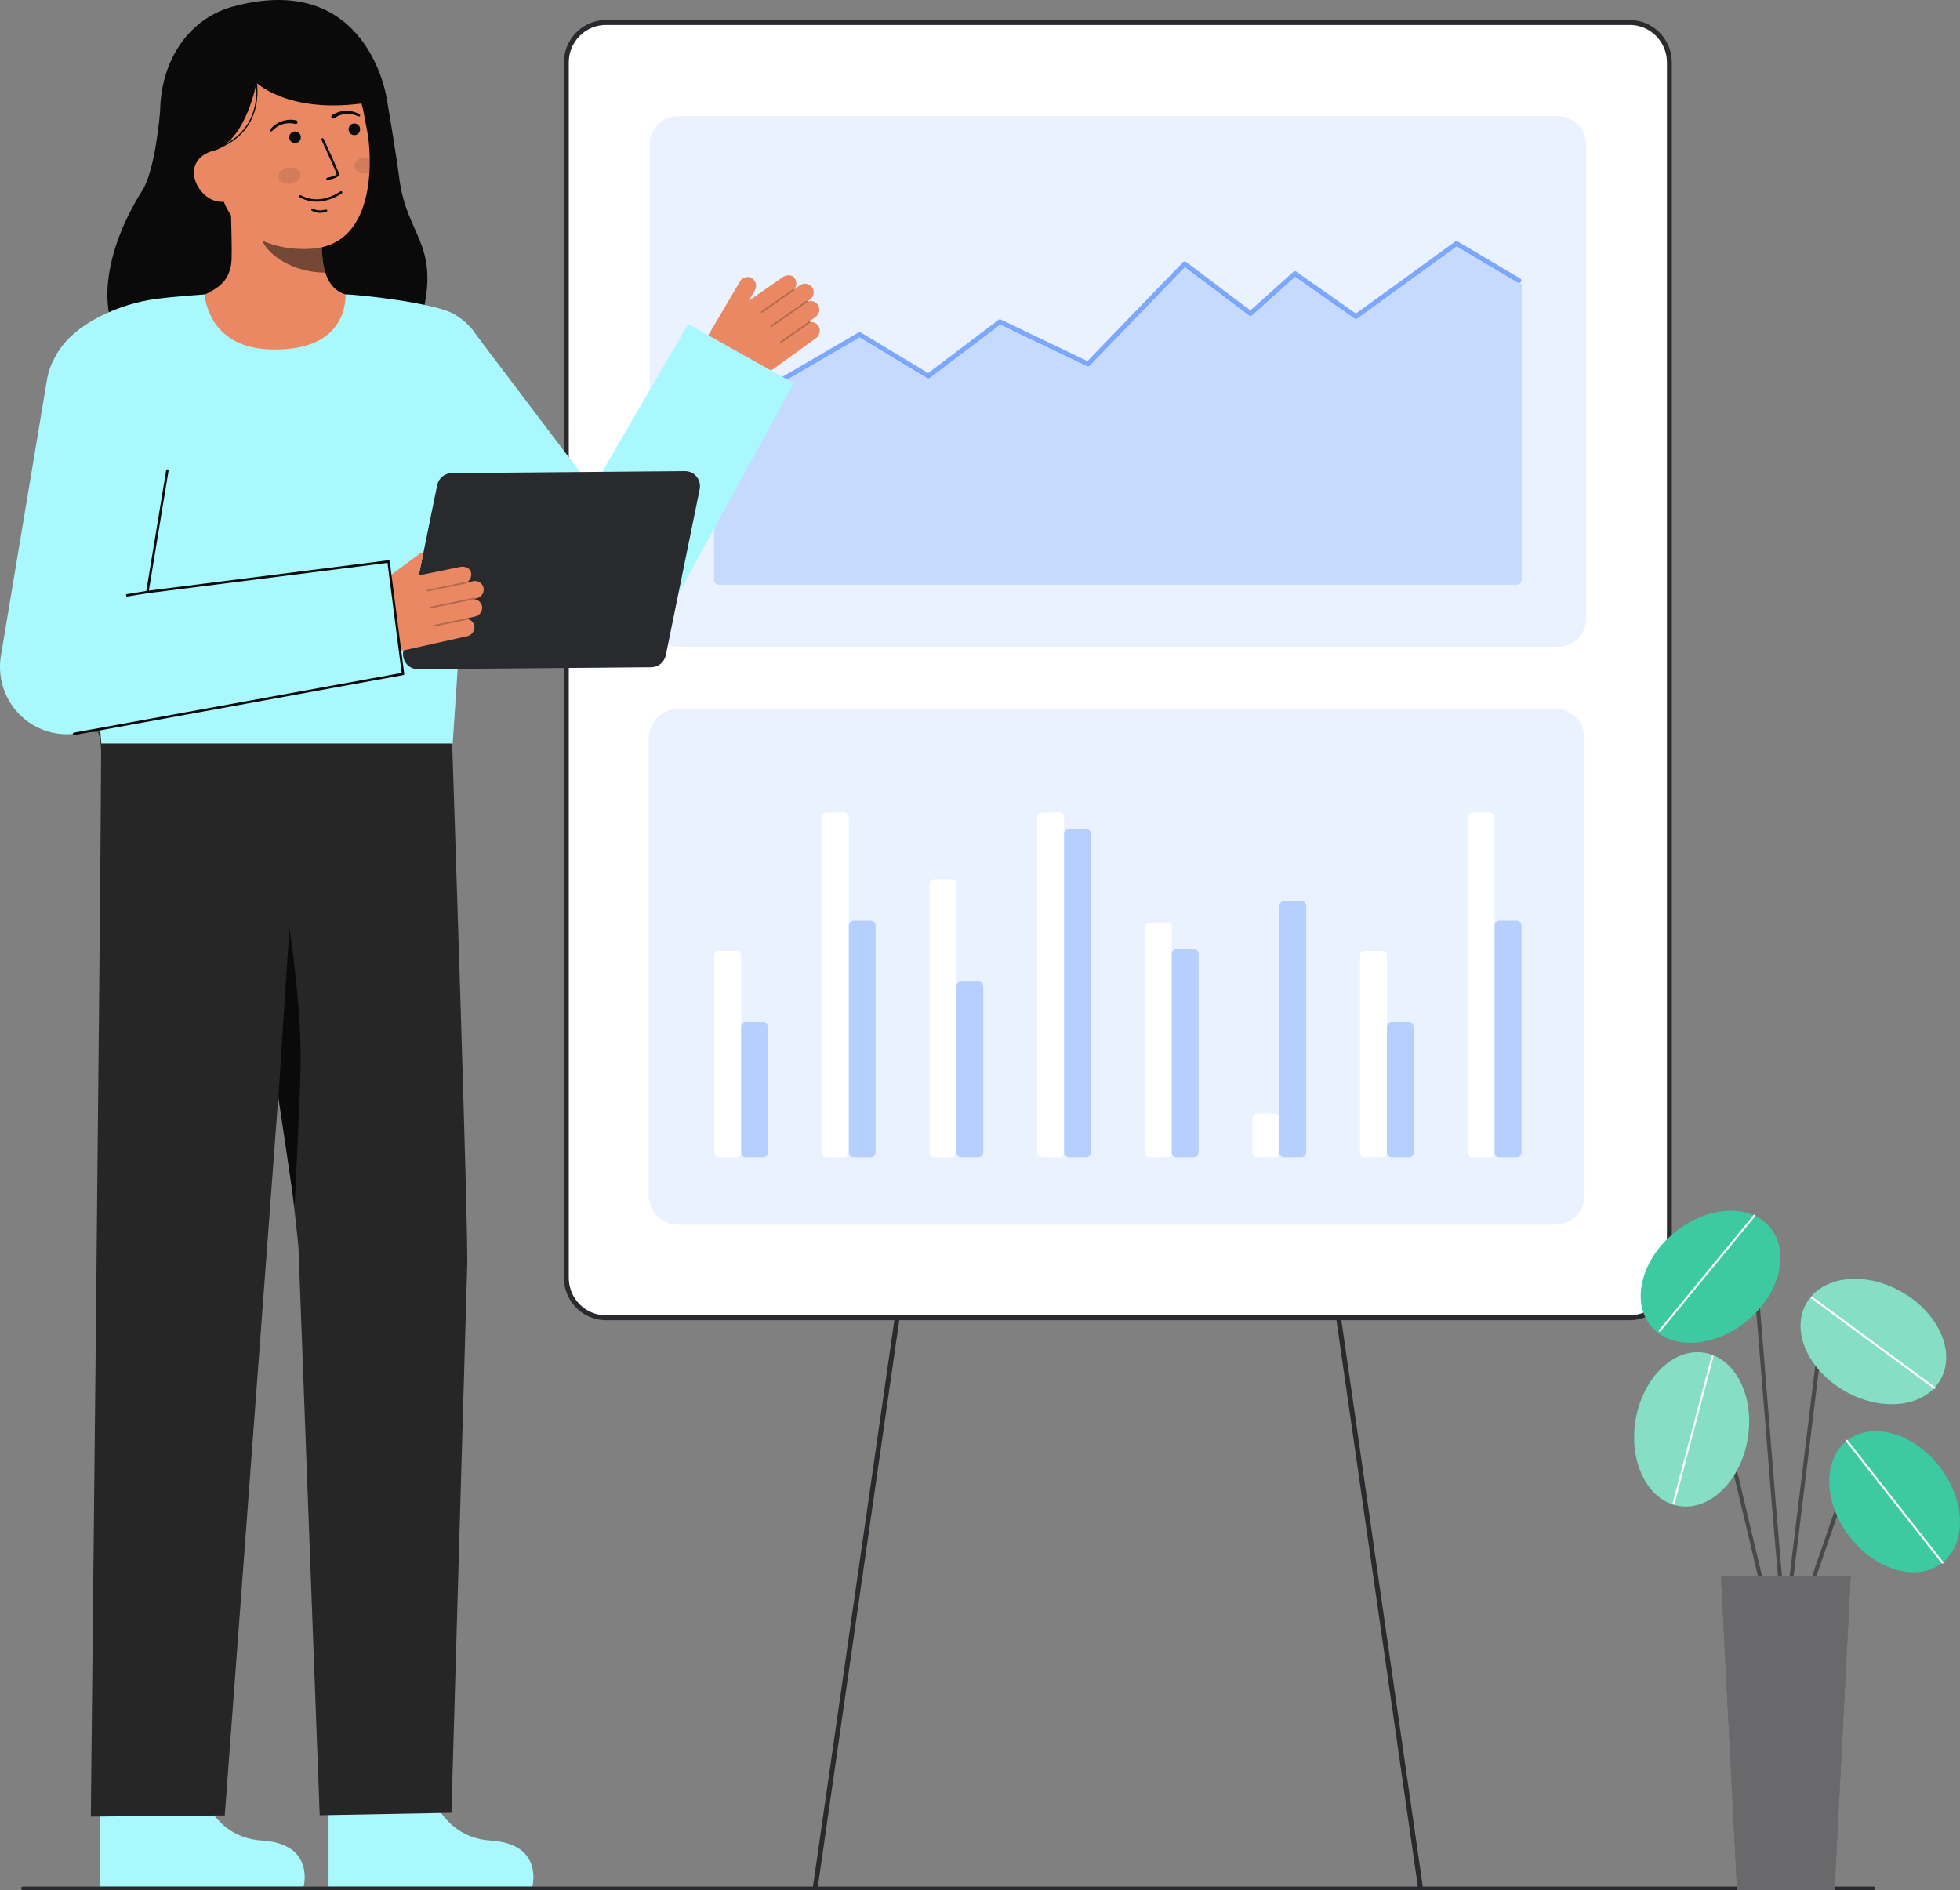 <svg width="309" height="298" viewBox="0 0 309 298" fill="none" xmlns="http://www.w3.org/2000/svg">
<rect x="0" y="0" width="309" height="298" fill="#808080" stroke="none"/>
<g clip-path="url(#clip0_1_1478)">
<path d="M95.523 207.771L256.944 207.771C260.39 207.771 263.184 204.954 263.184 201.479V9.839C263.184 6.364 260.39 3.547 256.944 3.547L95.523 3.547C92.077 3.547 89.284 6.364 89.284 9.839L89.284 201.479C89.284 204.954 92.077 207.771 95.523 207.771Z" fill="white"/>
<path d="M88.899 201.48V9.839C88.901 8.068 89.6 6.371 90.842 5.119C92.083 3.867 93.767 3.163 95.523 3.161H256.944C258.7 3.163 260.383 3.867 261.625 5.119C262.866 6.371 263.565 8.068 263.567 9.839V201.48C263.565 203.25 262.866 204.948 261.625 206.2C260.383 207.452 258.7 208.156 256.944 208.158H95.523C93.767 208.156 92.083 207.452 90.842 206.2C89.6 204.948 88.901 203.25 88.899 201.48ZM95.523 3.935C93.97 3.937 92.482 4.559 91.384 5.666C90.286 6.773 89.669 8.274 89.667 9.839V201.48C89.669 203.045 90.286 204.546 91.384 205.653C92.482 206.76 93.97 207.382 95.523 207.384H256.944C258.496 207.382 259.984 206.76 261.082 205.653C262.18 204.546 262.798 203.045 262.799 201.48V9.839C262.798 8.273 262.18 6.773 261.082 5.666C259.984 4.559 258.496 3.936 256.944 3.935L95.523 3.935Z" fill="#292A2E"/>
<path d="M128.553 297.844C128.498 297.844 128.443 297.832 128.393 297.809C128.343 297.786 128.299 297.752 128.263 297.71C128.227 297.668 128.2 297.619 128.184 297.566C128.169 297.512 128.165 297.456 128.173 297.401L141.006 208.102C141.012 208.051 141.029 208.002 141.054 207.957C141.08 207.913 141.114 207.874 141.154 207.843C141.195 207.812 141.241 207.789 141.291 207.776C141.34 207.763 141.391 207.761 141.442 207.768C141.492 207.775 141.541 207.793 141.584 207.819C141.628 207.846 141.666 207.881 141.696 207.922C141.726 207.963 141.748 208.011 141.76 208.06C141.772 208.11 141.774 208.162 141.765 208.213L128.93 297.512C128.917 297.604 128.872 297.688 128.803 297.749C128.733 297.809 128.645 297.843 128.553 297.844Z" fill="#292A2E"/>
<path d="M223.915 297.844C223.823 297.844 223.734 297.81 223.664 297.749C223.595 297.689 223.549 297.605 223.536 297.513L210.702 208.212C210.69 208.112 210.717 208.01 210.777 207.929C210.838 207.849 210.928 207.795 211.028 207.781C211.127 207.766 211.229 207.792 211.31 207.852C211.391 207.912 211.446 208.001 211.462 208.101L224.297 297.402C224.305 297.457 224.301 297.513 224.285 297.566C224.27 297.619 224.243 297.669 224.207 297.711C224.171 297.753 224.126 297.786 224.076 297.809C224.026 297.832 223.972 297.844 223.917 297.844L223.915 297.844Z" fill="#292A2E"/>
<g opacity="0.1">
<path d="M106.841 101.983L245.626 101.983C248.066 101.983 250.044 99.989 250.044 97.529V22.76C250.044 20.3 248.066 18.305 245.626 18.305L106.841 18.305C104.401 18.305 102.423 20.3 102.423 22.76V97.529C102.423 99.989 104.401 101.983 106.841 101.983Z" fill="#367CFF"/>
</g>
<g opacity="0.1">
<path d="M102.267 188.443V116.419C102.268 115.183 102.756 113.998 103.622 113.124C104.489 112.25 105.664 111.758 106.89 111.757H245.193C246.418 111.759 247.593 112.25 248.46 113.124C249.326 113.998 249.814 115.183 249.815 116.419V188.443C249.814 189.679 249.326 190.864 248.46 191.738C247.593 192.612 246.418 193.104 245.192 193.105H106.89C105.664 193.104 104.489 192.612 103.622 191.738C102.755 190.864 102.268 189.679 102.267 188.443Z" fill="#367CFF"/>
</g>
<path d="M232.132 182.475H234.877C235.29 182.475 235.625 182.137 235.625 181.72V128.849C235.625 128.432 235.29 128.095 234.877 128.095H232.132C231.719 128.095 231.384 128.432 231.384 128.849V181.72C231.384 182.137 231.719 182.475 232.132 182.475Z" fill="white"/>
<path opacity="0.3" d="M236.372 182.475H239.117C239.53 182.475 239.865 182.137 239.865 181.72V145.928C239.865 145.512 239.53 145.174 239.117 145.174H236.372C235.959 145.174 235.624 145.512 235.624 145.928V181.72C235.624 182.137 235.959 182.475 236.372 182.475Z" fill="#367CFF"/>
<path d="M198.194 182.475H200.939C201.352 182.475 201.687 182.137 201.687 181.72V176.348C201.687 175.931 201.352 175.594 200.939 175.594H198.194C197.781 175.594 197.446 175.931 197.446 176.348V181.72C197.446 182.137 197.781 182.475 198.194 182.475Z" fill="white"/>
<path opacity="0.3" d="M202.435 182.475H205.18C205.593 182.475 205.928 182.137 205.928 181.72V142.857C205.928 142.441 205.593 142.103 205.18 142.103H202.435C202.022 142.103 201.687 142.441 201.687 142.857V181.72C201.687 182.137 202.022 182.475 202.435 182.475Z" fill="#367CFF"/>
<path d="M215.163 182.474H217.908C218.321 182.474 218.656 182.137 218.656 181.72V150.678C218.656 150.262 218.321 149.924 217.908 149.924H215.163C214.75 149.924 214.416 150.262 214.416 150.678V181.72C214.416 182.137 214.75 182.474 215.163 182.474Z" fill="white"/>
<path opacity="0.3" d="M219.404 182.474H222.149C222.562 182.474 222.896 182.137 222.896 181.72V161.925C222.896 161.509 222.562 161.171 222.149 161.171H219.404C218.991 161.171 218.656 161.509 218.656 161.925V181.72C218.656 182.137 218.991 182.474 219.404 182.474Z" fill="#367CFF"/>
<path d="M147.286 182.474H150.031C150.444 182.474 150.779 182.137 150.779 181.72V139.365C150.779 138.949 150.444 138.611 150.031 138.611H147.286C146.873 138.611 146.539 138.949 146.539 139.365V181.72C146.539 182.137 146.873 182.474 147.286 182.474Z" fill="white"/>
<path opacity="0.3" d="M151.527 182.475H154.272C154.685 182.475 155.02 182.137 155.02 181.721V155.515C155.02 155.098 154.685 154.761 154.272 154.761H151.527C151.114 154.761 150.779 155.098 150.779 155.515V181.721C150.779 182.137 151.114 182.475 151.527 182.475Z" fill="#367CFF"/>
<path d="M181.225 182.474H183.97C184.383 182.474 184.718 182.137 184.718 181.72V146.208C184.718 145.791 184.383 145.454 183.97 145.454H181.225C180.812 145.454 180.477 145.791 180.477 146.208V181.72C180.477 182.137 180.812 182.474 181.225 182.474Z" fill="white"/>
<path opacity="0.3" d="M185.465 182.474H188.21C188.623 182.474 188.958 182.137 188.958 181.72V150.399C188.958 149.982 188.623 149.645 188.21 149.645H185.465C185.052 149.645 184.717 149.982 184.717 150.399V181.72C184.717 182.137 185.052 182.474 185.465 182.474Z" fill="#367CFF"/>
<path d="M164.255 182.475H167C167.413 182.475 167.748 182.137 167.748 181.72V128.849C167.748 128.432 167.413 128.095 167 128.095H164.255C163.842 128.095 163.507 128.432 163.507 128.849V181.72C163.507 182.137 163.842 182.475 164.255 182.475Z" fill="white"/>
<path opacity="0.3" d="M168.496 182.475H171.241C171.654 182.475 171.989 182.137 171.989 181.72V131.468C171.989 131.052 171.654 130.714 171.241 130.714H168.496C168.083 130.714 167.749 131.052 167.749 131.468V181.72C167.749 182.137 168.083 182.475 168.496 182.475Z" fill="#367CFF"/>
<path d="M130.318 182.475H133.063C133.476 182.475 133.811 182.137 133.811 181.72V128.849C133.811 128.432 133.476 128.095 133.063 128.095H130.318C129.905 128.095 129.57 128.432 129.57 128.849V181.72C129.57 182.137 129.905 182.475 130.318 182.475Z" fill="white"/>
<path opacity="0.3" d="M134.558 182.475H137.303C137.716 182.475 138.051 182.137 138.051 181.72V145.928C138.051 145.512 137.716 145.174 137.303 145.174H134.558C134.145 145.174 133.81 145.512 133.81 145.928V181.72C133.81 182.137 134.145 182.475 134.558 182.475Z" fill="#367CFF"/>
<path d="M113.349 182.474H116.094C116.507 182.474 116.842 182.137 116.842 181.72V150.678C116.842 150.262 116.507 149.924 116.094 149.924H113.349C112.936 149.924 112.601 150.262 112.601 150.678V181.72C112.601 182.137 112.936 182.474 113.349 182.474Z" fill="white"/>
<path opacity="0.3" d="M117.589 182.474H120.334C120.747 182.474 121.082 182.137 121.082 181.72V161.925C121.082 161.509 120.747 161.171 120.334 161.171H117.589C117.176 161.171 116.841 161.509 116.841 161.925V181.72C116.841 182.137 117.176 182.474 117.589 182.474Z" fill="#367CFF"/>
<path opacity="0.2" d="M239.904 45.159V91.448C239.904 91.645 239.826 91.834 239.688 91.973C239.55 92.112 239.363 92.191 239.168 92.191H113.299C113.103 92.191 112.916 92.112 112.778 91.973C112.64 91.834 112.563 91.645 112.563 91.448V66.874C112.562 66.744 112.596 66.616 112.661 66.503C112.726 66.39 112.819 66.297 112.931 66.231L135.216 53.257C135.33 53.191 135.459 53.157 135.59 53.158C135.721 53.159 135.849 53.195 135.962 53.263L145.994 59.309C146.119 59.384 146.264 59.421 146.41 59.413C146.556 59.405 146.697 59.354 146.814 59.265L157.348 51.292C157.455 51.211 157.583 51.16 157.716 51.147C157.85 51.133 157.985 51.157 158.106 51.215L171.106 57.449C171.245 57.516 171.401 57.537 171.552 57.51C171.704 57.482 171.843 57.408 171.95 57.297L186.383 42.354C186.507 42.225 186.674 42.146 186.853 42.131C187.031 42.117 187.208 42.169 187.351 42.277L196.723 49.353C196.859 49.455 197.026 49.508 197.195 49.501C197.365 49.493 197.526 49.428 197.653 49.314L203.785 43.819C203.909 43.709 204.066 43.643 204.231 43.633C204.396 43.623 204.56 43.67 204.696 43.766L213.398 49.891C213.523 49.979 213.672 50.026 213.825 50.024C213.977 50.023 214.126 49.974 214.25 49.885L229.297 38.965C229.413 38.881 229.55 38.832 229.693 38.826C229.835 38.819 229.977 38.854 230.1 38.926L239.54 44.517C239.651 44.583 239.743 44.676 239.807 44.789C239.871 44.902 239.904 45.03 239.904 45.159Z" fill="#367CFF"/>
<path opacity="0.61" d="M112.986 66.237C113.051 66.237 113.114 66.219 113.17 66.187L135.524 53.172L146.167 59.586C146.23 59.623 146.302 59.642 146.375 59.638C146.448 59.634 146.518 59.608 146.577 59.564L157.684 51.157L171.361 57.716C171.43 57.749 171.508 57.759 171.584 57.745C171.66 57.731 171.729 57.694 171.783 57.638L186.808 42.081L196.919 49.715C196.987 49.767 197.07 49.793 197.155 49.789C197.24 49.786 197.321 49.753 197.384 49.696L204.183 43.602L213.552 50.199C213.615 50.243 213.689 50.266 213.765 50.266C213.841 50.265 213.916 50.241 213.978 50.196L229.644 38.829L239.295 44.544C239.337 44.569 239.383 44.585 239.431 44.592C239.478 44.599 239.527 44.596 239.574 44.584C239.621 44.572 239.665 44.55 239.703 44.521C239.742 44.491 239.774 44.455 239.799 44.413C239.823 44.37 239.84 44.324 239.846 44.276C239.853 44.227 239.85 44.178 239.838 44.131C239.826 44.084 239.805 44.04 239.775 44.001C239.746 43.962 239.71 43.929 239.668 43.904L229.81 38.066C229.748 38.03 229.678 38.012 229.606 38.016C229.535 38.019 229.466 38.043 229.408 38.085L213.759 49.44L204.366 42.828C204.298 42.78 204.216 42.757 204.133 42.761C204.051 42.766 203.972 42.799 203.91 42.855L197.118 48.941L186.987 41.293C186.916 41.239 186.827 41.213 186.738 41.22C186.649 41.227 186.565 41.267 186.503 41.331L171.437 56.932L157.797 50.391C157.736 50.361 157.669 50.35 157.602 50.356C157.535 50.363 157.471 50.389 157.418 50.429L146.33 58.822L135.714 52.424C135.658 52.391 135.593 52.372 135.528 52.372C135.462 52.371 135.398 52.389 135.341 52.422L112.799 65.545C112.729 65.586 112.674 65.649 112.643 65.724C112.612 65.8 112.607 65.884 112.628 65.963C112.649 66.041 112.695 66.111 112.76 66.161C112.824 66.211 112.903 66.238 112.984 66.238L112.986 66.237Z" fill="#367CFF"/>
<path d="M31.145 280.637C31.145 280.637 32.877 289.691 41.286 290.197C49.695 290.703 47.871 297.457 47.871 297.457H15.737V281.268L31.145 280.637Z" fill="#A9F8FD"/>
<path d="M13.559 115.441C13.559 115.441 15.962 112.718 15.941 118.893C15.861 141.927 14.32 286.416 14.32 286.416L35.435 286.237L48.227 114.505L13.559 115.441Z" fill="#262626"/>
<path d="M67.201 280.637C67.201 280.637 68.934 289.691 77.343 290.197C85.752 290.703 83.928 297.457 83.928 297.457H51.794V281.268L67.201 280.637Z" fill="#A9F8FD"/>
<path d="M71.286 117.229C71.286 117.229 73.924 195.954 73.65 199.802L71.169 285.819L50.403 286.206L47.054 196.69C47.054 196.69 44.859 171.997 38.942 149.068C35.914 137.3 34.093 125.25 33.505 113.107L71.286 117.229Z" fill="#262626"/>
<path d="M43.89 173.045L45.621 146.343C45.621 146.343 47.4 157.444 47.4 167.012C47.4 171.689 46.445 190.206 46.445 190.206L43.89 173.045Z" fill="#0A0A0A"/>
<path d="M13.329 115.438L13.26 115.442C13.26 115.442 13.31 114.099 13.329 115.438Z" fill="#333333"/>
<path d="M13.416 115.438L13.347 115.442C13.347 115.442 13.397 114.099 13.416 115.438Z" fill="#333333"/>
<path d="M129.123 51.54C128.996 51.286 128.794 51.078 128.544 50.945C128.295 50.812 128.011 50.761 127.731 50.797C127.733 50.78 127.732 50.763 127.726 50.747C127.72 50.731 127.711 50.716 127.698 50.704C127.686 50.693 127.671 50.684 127.654 50.68C127.638 50.675 127.621 50.675 127.604 50.679L128.548 49.997C128.831 49.802 129.034 49.51 129.12 49.176C129.206 48.842 129.169 48.487 129.015 48.178C128.854 47.878 128.589 47.649 128.27 47.535C127.95 47.421 127.601 47.431 127.288 47.563C127.291 47.549 127.282 47.536 127.28 47.524L127.668 47.243C127.933 47.059 128.127 46.787 128.217 46.474C128.306 46.162 128.286 45.828 128.16 45.529C128.076 45.343 127.953 45.178 127.799 45.046C127.645 44.913 127.464 44.817 127.269 44.764C127.073 44.711 126.869 44.703 126.669 44.739C126.47 44.776 126.282 44.856 126.117 44.975L125.222 45.622C125.219 45.617 125.222 45.611 125.219 45.605C125.215 45.6 125.205 45.599 125.2 45.593C125.406 45.36 125.527 45.063 125.543 44.752C125.559 44.44 125.47 44.132 125.29 43.879C124.868 43.193 123.892 43.333 123.313 43.751L118.043 47.422L118.985 45.822C119.175 45.515 119.242 45.146 119.172 44.791C119.103 44.435 118.902 44.12 118.61 43.908C118.456 43.804 118.282 43.733 118.1 43.698C117.918 43.664 117.73 43.668 117.549 43.709C117.368 43.75 117.197 43.828 117.047 43.938C116.897 44.048 116.771 44.188 116.676 44.349L111.534 53.08C110.931 54.104 110.747 55.325 111.022 56.483C111.298 57.642 112.01 58.646 113.008 59.283C114.166 60.023 115.516 60.396 116.886 60.357C118.255 60.317 119.582 59.866 120.695 59.061L128.653 53.309C128.918 53.111 129.108 52.828 129.194 52.507C129.279 52.186 129.254 51.845 129.123 51.54Z" fill="#E98862"/>
<g opacity="0.25">
<path d="M120.008 49.248C120.027 49.275 120.056 49.293 120.088 49.299C120.121 49.304 120.154 49.297 120.181 49.278L125.188 45.781C125.202 45.772 125.213 45.76 125.222 45.745C125.231 45.731 125.237 45.716 125.24 45.699C125.243 45.683 125.243 45.666 125.24 45.65C125.236 45.633 125.229 45.618 125.22 45.604C125.211 45.591 125.199 45.579 125.185 45.57C125.171 45.561 125.155 45.555 125.139 45.552C125.123 45.549 125.106 45.549 125.09 45.552C125.074 45.556 125.058 45.563 125.045 45.572L120.038 49.069C120.01 49.088 119.991 49.118 119.985 49.151C119.979 49.184 119.987 49.218 120.006 49.246L120.008 49.248Z" fill="#0C0C0C"/>
</g>
<g opacity="0.25">
<path d="M121.476 51.518C121.496 51.544 121.525 51.563 121.557 51.568C121.59 51.574 121.623 51.566 121.65 51.547L127.238 47.645C127.265 47.625 127.284 47.596 127.29 47.563C127.296 47.53 127.288 47.496 127.269 47.468C127.25 47.441 127.221 47.423 127.188 47.417C127.155 47.411 127.122 47.418 127.094 47.436L121.506 51.338C121.479 51.358 121.46 51.387 121.454 51.42C121.448 51.453 121.456 51.487 121.474 51.515L121.476 51.518Z" fill="#0C0C0C"/>
</g>
<g opacity="0.25">
<path d="M123.053 53.984C123.072 54.011 123.101 54.029 123.134 54.035C123.166 54.04 123.199 54.033 123.226 54.014L127.684 50.901C127.711 50.882 127.73 50.852 127.736 50.819C127.742 50.786 127.734 50.752 127.715 50.724C127.696 50.697 127.667 50.678 127.634 50.672C127.601 50.666 127.568 50.673 127.54 50.692L123.083 53.805C123.055 53.824 123.036 53.854 123.03 53.887C123.024 53.92 123.032 53.954 123.051 53.982L123.053 53.984Z" fill="#0C0C0C"/>
</g>
<path d="M108.5 51.09L93.396 77.027L74.967 52.653L59.662 66.566L85.799 100.699L85.97 100.942C87.016 102.386 88.41 103.539 90.02 104.29C91.63 105.042 93.404 105.367 95.173 105.237C96.942 105.106 98.65 104.524 100.134 103.544C101.619 102.564 102.831 101.219 103.658 99.636L125.135 60.418L108.5 51.09Z" fill="#A9F8FD"/>
<path d="M91.916 80.147C91.885 80.146 91.855 80.139 91.828 80.125C91.806 80.114 91.786 80.098 91.769 80.078C91.753 80.059 91.741 80.037 91.733 80.013C91.725 79.988 91.722 79.963 91.724 79.937C91.726 79.912 91.733 79.887 91.745 79.865L93.225 76.939C93.237 76.917 93.253 76.897 93.272 76.88C93.291 76.864 93.313 76.851 93.337 76.843C93.361 76.836 93.387 76.833 93.412 76.835C93.437 76.837 93.461 76.844 93.484 76.855C93.506 76.867 93.526 76.883 93.543 76.902C93.559 76.921 93.571 76.944 93.579 76.968C93.587 76.992 93.59 77.018 93.588 77.043C93.586 77.068 93.579 77.093 93.567 77.116L92.087 80.041C92.07 80.073 92.046 80.099 92.016 80.118C91.986 80.136 91.951 80.146 91.916 80.147Z" fill="#0C0C0C"/>
<path d="M73.904 76.88L73.443 85.072L73.826 85.094L74.287 76.902L73.904 76.88Z" fill="#0C0C0C"/>
<path d="M25.237 17.591C25.237 17.591 24.529 26.71 22.455 29.997C16.484 39.46 14.662 50.163 20.468 55.834C26.274 61.504 63.716 62.019 66.698 49.167C69.211 38.347 64.1 37.121 62.956 28.156C62.438 24.101 60.983 15.592 60.983 15.592" fill="#0A0A0A"/>
<path d="M57.167 47.112C57.103 47.104 56.386 59.104 42.56 58.058C32.989 57.335 29.576 47.095 29.356 47.095C30.388 46.874 32.126 46.553 32.584 46.306C34.091 45.489 35.956 44.64 36.442 41.688C36.722 39.986 36.247 31.285 36.394 29.564L51.085 32.871C50.88 36.506 49.443 44.932 54.479 46.423C55.317 46.67 56.22 46.897 57.167 47.112Z" fill="#E98862"/>
<path opacity="0.52" d="M51.292 42.98C51.062 42.232 50.913 41.461 50.849 40.681C50.688 38.9 50.72 37.106 50.945 35.333C47.959 34.926 45.146 33.684 42.825 31.745C42.553 32.761 41.052 37.201 41.468 38.166C42.253 39.991 45.943 42.98 51.292 42.98Z" fill="#0C0C0C"/>
<path d="M49.344 39.203C43.545 39.7 36.078 37.277 34.615 29.481L33.295 22.447C31.831 14.651 34.706 7.557 41.986 6.167C49.265 4.778 55.892 10.06 57.355 17.855L57.94 20.969C58.501 23.961 59.69 38.315 49.344 39.203Z" fill="#E98862"/>
<path d="M55.865 21.309C56.369 21.309 56.777 20.897 56.777 20.389C56.777 19.881 56.369 19.469 55.865 19.469C55.361 19.469 54.952 19.881 54.952 20.389C54.952 20.897 55.361 21.309 55.865 21.309Z" fill="#0C0C0C"/>
<path d="M46.516 22.568C47.02 22.568 47.429 22.156 47.429 21.648C47.429 21.14 47.02 20.728 46.516 20.728C46.012 20.728 45.603 21.14 45.603 21.648C45.603 22.156 46.012 22.568 46.516 22.568Z" fill="#0C0C0C"/>
<path d="M51.646 28.394H51.66C51.955 28.335 52.247 28.26 52.533 28.169C52.961 28.03 53.522 27.801 53.449 27.411C53.366 26.967 51.26 22.404 51.02 21.886C50.998 21.84 50.961 21.805 50.914 21.788C50.867 21.771 50.816 21.773 50.771 21.794C50.726 21.816 50.691 21.854 50.674 21.901C50.657 21.948 50.66 22 50.681 22.045C51.579 23.988 53.026 27.182 53.081 27.481C53.033 27.62 52.323 27.883 51.591 28.023C51.543 28.031 51.5 28.058 51.471 28.098C51.443 28.138 51.431 28.188 51.438 28.236C51.445 28.285 51.471 28.329 51.51 28.359C51.549 28.388 51.598 28.402 51.646 28.395V28.394Z" fill="#0C0C0C"/>
<path d="M50.568 31.76C51.756 31.604 52.89 31.169 53.88 30.491C53.922 30.464 53.951 30.421 53.961 30.372C53.972 30.323 53.962 30.272 53.935 30.23C53.908 30.188 53.866 30.159 53.817 30.148C53.769 30.138 53.718 30.148 53.677 30.175C51.533 31.583 49.404 31.81 47.519 30.832C47.481 30.812 47.441 30.793 47.401 30.776C47.355 30.76 47.304 30.763 47.259 30.784C47.215 30.805 47.18 30.843 47.163 30.89C47.147 30.937 47.149 30.988 47.17 31.034C47.191 31.079 47.228 31.114 47.274 31.131C47.289 31.137 47.313 31.15 47.348 31.17C48.339 31.685 49.461 31.891 50.568 31.76Z" fill="#0C0C0C"/>
<path d="M27.471 24.898L33.994 23.692C38.936 21.676 40.431 13.049 40.431 13.049C40.431 13.049 46.436 18.948 60.983 15.594C60.983 15.594 58.066 -4.863 36.575 1.083C29.645 3.001 24.671 10.043 25.293 19.454C25.725 26.05 27.471 24.898 27.471 24.898Z" fill="#0A0A0A"/>
<path d="M35.512 31.77C33.3 32.192 31.059 30.148 30.639 27.917C30.218 25.686 31.783 24.114 33.995 23.692L35.415 24.969L37.414 31.407L35.512 31.77Z" fill="#E98862"/>
<path d="M52.353 18.155C52.998 17.736 53.744 17.498 54.511 17.468C54.889 17.451 55.267 17.492 55.633 17.588C55.996 17.682 56.345 17.821 56.673 18.003C56.719 18.026 56.754 18.066 56.771 18.116C56.788 18.165 56.785 18.218 56.763 18.265C56.74 18.312 56.7 18.348 56.652 18.365C56.603 18.383 56.55 18.38 56.503 18.358L56.489 18.351C56.186 18.201 55.866 18.09 55.535 18.02C55.209 17.95 54.873 17.93 54.54 17.96C53.88 18.016 53.247 18.247 52.704 18.63L52.686 18.642C52.655 18.665 52.62 18.682 52.582 18.691C52.544 18.7 52.506 18.701 52.468 18.695C52.429 18.689 52.393 18.676 52.36 18.655C52.327 18.635 52.298 18.608 52.276 18.577C52.253 18.545 52.237 18.51 52.228 18.472C52.219 18.434 52.217 18.395 52.223 18.357C52.229 18.318 52.243 18.281 52.263 18.248C52.283 18.215 52.309 18.186 52.341 18.163L52.353 18.155Z" fill="#0C0C0C"/>
<path d="M46.533 19.537C45.89 19.379 45.216 19.394 44.581 19.582C44.26 19.675 43.954 19.816 43.675 20.001C43.391 20.187 43.132 20.408 42.904 20.659L42.893 20.669C42.857 20.706 42.809 20.726 42.758 20.727C42.708 20.728 42.659 20.709 42.622 20.674C42.585 20.639 42.562 20.591 42.56 20.54C42.557 20.489 42.574 20.439 42.608 20.401C42.848 20.112 43.124 19.854 43.428 19.635C43.735 19.412 44.073 19.236 44.432 19.114C45.158 18.863 45.938 18.812 46.691 18.969C46.767 18.986 46.834 19.032 46.876 19.098C46.919 19.164 46.933 19.245 46.917 19.322C46.9 19.398 46.854 19.466 46.789 19.509C46.723 19.551 46.644 19.566 46.567 19.549L46.555 19.547L46.533 19.537Z" fill="#0C0C0C"/>
<path d="M50.821 33.53C51.036 33.505 51.249 33.462 51.457 33.401C51.481 33.394 51.503 33.383 51.523 33.368C51.542 33.352 51.559 33.333 51.571 33.311C51.583 33.29 51.591 33.266 51.594 33.241C51.596 33.216 51.594 33.191 51.588 33.167C51.581 33.143 51.569 33.12 51.554 33.101C51.538 33.081 51.519 33.065 51.497 33.053C51.475 33.041 51.452 33.034 51.427 33.031C51.402 33.029 51.377 33.031 51.354 33.038C50.102 33.401 49.391 32.92 49.361 32.9C49.321 32.871 49.27 32.86 49.221 32.868C49.172 32.877 49.129 32.905 49.1 32.946C49.072 32.987 49.061 33.038 49.069 33.087C49.078 33.137 49.106 33.18 49.146 33.209C49.651 33.508 50.243 33.621 50.821 33.53Z" fill="#0C0C0C"/>
<path d="M34.011 23.609L33.946 23.427C42.214 20.434 40.192 12.252 40.171 12.17L40.356 12.121C40.378 12.205 42.446 20.555 34.011 23.609Z" fill="#0C0C0C"/>
<path opacity="0.1" d="M45.779 28.968C46.734 28.864 47.447 28.208 47.371 27.502C47.296 26.796 46.461 26.308 45.507 26.411C44.552 26.515 43.839 27.171 43.915 27.877C43.99 28.583 44.825 29.072 45.779 28.968Z" fill="#0C0C0C"/>
<path opacity="0.1" d="M55.883 26.267C55.96 26.972 56.795 27.46 57.75 27.358C57.915 27.339 58.077 27.304 58.235 27.253C58.289 26.414 58.301 25.606 58.285 24.858C58.021 24.789 57.747 24.769 57.476 24.801C56.521 24.903 55.809 25.559 55.883 26.267Z" fill="#0C0C0C"/>
<path d="M74.344 73.532C73.909 78.691 71.791 110.875 71.372 117.229H15.97C15.644 111.498 11.878 86.438 10.642 75.231C9.462 64.537 7.147 59.183 8.844 56.021C11.617 50.854 19.194 47.868 24.361 47.163C27.516 46.732 32.261 46.424 32.261 46.424C32.261 46.424 32.663 54.619 42.243 55.075C55.285 55.694 54.414 46.424 54.479 46.424C56.591 46.424 68.661 47.772 71.614 49.537C79.66 54.342 75.269 62.6 74.344 73.532Z" fill="#A9F8FD"/>
<path d="M110.306 77.135L104.966 103.308C104.857 103.839 104.571 104.317 104.156 104.662C103.74 105.006 103.22 105.197 102.682 105.202L65.909 105.517C65.558 105.52 65.212 105.444 64.894 105.294C64.576 105.145 64.295 104.925 64.073 104.652C63.85 104.379 63.69 104.059 63.606 103.715C63.522 103.372 63.515 103.014 63.585 102.668L68.925 76.495C69.034 75.963 69.32 75.486 69.736 75.141C70.151 74.796 70.671 74.606 71.21 74.601L107.982 74.285C108.333 74.282 108.68 74.359 108.998 74.508C109.315 74.658 109.596 74.878 109.819 75.151C110.042 75.424 110.201 75.744 110.285 76.087C110.369 76.431 110.377 76.789 110.306 77.135Z" fill="#292A2E"/>
<path d="M76.017 95.726C76.037 96.07 75.932 96.411 75.723 96.684C75.513 96.957 75.213 97.144 74.877 97.212L73.745 97.463C73.766 97.47 73.784 97.482 73.799 97.497C73.813 97.513 73.824 97.532 73.83 97.552C73.832 97.577 73.827 97.601 73.814 97.622C74.087 97.699 74.328 97.86 74.505 98.082C74.683 98.304 74.787 98.576 74.804 98.86C74.806 99.192 74.697 99.514 74.494 99.776C74.291 100.037 74.007 100.221 73.688 100.3L64.129 102.44C63.64 102.55 63.141 102.606 62.64 102.606C61.524 102.606 60.425 102.332 59.438 101.808C58.45 101.284 57.604 100.526 56.972 99.599C56.302 98.619 56.037 97.413 56.235 96.239C56.433 95.064 57.077 94.014 58.031 93.312L66.162 87.318C66.341 87.186 66.549 87.1 66.769 87.066L66.02 90.731L66.22 90.684L66.262 90.677L72.498 89.396C73.193 89.241 74.144 89.496 74.267 90.293C74.333 90.599 74.294 90.917 74.158 91.198C74.021 91.478 73.795 91.703 73.515 91.837C73.519 91.841 73.526 91.845 73.526 91.853C73.526 91.861 73.523 91.865 73.523 91.872L74.601 91.632C74.798 91.588 75.003 91.589 75.2 91.634C75.397 91.679 75.582 91.768 75.74 91.894C75.899 92.019 76.029 92.179 76.119 92.362C76.209 92.544 76.258 92.744 76.263 92.948C76.263 93.273 76.151 93.588 75.947 93.84C75.743 94.092 75.458 94.265 75.142 94.329L74.678 94.434C74.674 94.449 74.678 94.465 74.67 94.476C75.008 94.479 75.334 94.608 75.582 94.839C75.832 95.07 75.986 95.386 76.017 95.726Z" fill="#E98862"/>
<g opacity="0.25">
<path d="M67.315 93.142C67.322 93.174 67.342 93.203 67.37 93.22C67.397 93.238 67.431 93.245 67.463 93.238L73.429 92.004C73.446 92.002 73.462 91.996 73.477 91.987C73.491 91.977 73.504 91.965 73.513 91.951C73.523 91.937 73.53 91.921 73.533 91.904C73.537 91.887 73.537 91.87 73.533 91.853C73.53 91.836 73.523 91.82 73.513 91.806C73.504 91.792 73.491 91.78 73.477 91.771C73.462 91.762 73.446 91.756 73.429 91.753C73.412 91.75 73.395 91.751 73.379 91.755L67.412 92.989C67.38 92.996 67.351 93.016 67.332 93.044C67.314 93.072 67.307 93.106 67.314 93.139L67.315 93.142Z" fill="#0C0C0C"/>
</g>
<g opacity="0.25">
<path d="M67.782 95.81C67.789 95.843 67.809 95.871 67.836 95.889C67.864 95.907 67.897 95.913 67.93 95.906L74.588 94.53C74.621 94.523 74.65 94.503 74.668 94.475C74.687 94.447 74.693 94.412 74.687 94.379C74.679 94.347 74.659 94.319 74.632 94.3C74.604 94.282 74.57 94.275 74.538 94.28L67.879 95.657C67.846 95.664 67.818 95.684 67.799 95.712C67.781 95.74 67.774 95.775 67.781 95.808L67.782 95.81Z" fill="#0C0C0C"/>
</g>
<g opacity="0.25">
<path d="M68.271 98.704C68.278 98.736 68.298 98.764 68.326 98.782C68.353 98.8 68.387 98.806 68.419 98.8L73.73 97.701C73.747 97.699 73.763 97.693 73.778 97.683C73.792 97.674 73.805 97.662 73.814 97.648C73.824 97.634 73.831 97.618 73.834 97.601C73.838 97.584 73.838 97.567 73.834 97.55C73.831 97.533 73.824 97.517 73.814 97.503C73.805 97.489 73.792 97.477 73.778 97.468C73.763 97.459 73.747 97.453 73.73 97.45C73.713 97.447 73.696 97.448 73.68 97.452L68.368 98.551C68.352 98.554 68.337 98.561 68.323 98.57C68.309 98.579 68.298 98.591 68.288 98.605C68.279 98.619 68.273 98.635 68.27 98.651C68.267 98.667 68.267 98.684 68.27 98.701L68.271 98.704Z" fill="#0C0C0C"/>
</g>
<path d="M63.536 106.254L11.676 115.703C10.057 115.881 8.42 115.678 6.893 115.11C5.365 114.543 3.989 113.626 2.872 112.432C1.755 111.238 0.927 109.799 0.454 108.229C-0.019 106.658 -0.124 104.998 0.146 103.379L7.406 59.865C7.87 57.087 9.409 54.608 11.685 52.974C13.961 51.339 16.788 50.684 19.544 51.151C22.299 51.619 24.758 53.171 26.379 55.466C27.999 57.761 28.649 60.612 28.186 63.39L23.235 93.345L61.256 88.532L63.536 106.254Z" fill="#A9F8FD"/>
<path d="M11.675 115.896C11.627 115.896 11.581 115.878 11.546 115.846C11.51 115.813 11.488 115.768 11.484 115.72C11.48 115.672 11.494 115.624 11.523 115.586C11.552 115.547 11.594 115.521 11.641 115.513L63.322 106.095L61.091 88.746L23.259 93.537C23.229 93.541 23.199 93.538 23.17 93.528C23.142 93.518 23.117 93.501 23.096 93.48C23.075 93.458 23.06 93.431 23.051 93.403C23.042 93.374 23.04 93.343 23.045 93.314L26.192 74.169C26.196 74.144 26.205 74.12 26.218 74.098C26.232 74.077 26.249 74.058 26.269 74.043C26.29 74.028 26.313 74.018 26.338 74.012C26.362 74.006 26.388 74.005 26.412 74.009C26.437 74.014 26.461 74.023 26.483 74.036C26.504 74.049 26.523 74.067 26.537 74.088C26.552 74.109 26.562 74.132 26.568 74.157C26.574 74.181 26.575 74.207 26.57 74.232L23.466 93.121L61.232 88.338C61.282 88.332 61.333 88.346 61.373 88.377C61.413 88.408 61.44 88.454 61.446 88.505L63.726 106.227C63.733 106.276 63.72 106.326 63.691 106.366C63.662 106.406 63.619 106.434 63.57 106.442L11.709 115.894C11.698 115.895 11.686 115.896 11.675 115.896Z" fill="#0C0C0C"/>
<path d="M23.205 93.155L19.869 93.693L19.93 94.076L23.266 93.537L23.205 93.155Z" fill="#0C0C0C"/>
<path d="M295.401 298H3.597C3.526 298 3.457 297.971 3.407 297.921C3.356 297.87 3.328 297.801 3.328 297.729C3.328 297.657 3.356 297.588 3.407 297.538C3.457 297.487 3.526 297.458 3.597 297.458H295.401C295.436 297.458 295.471 297.465 295.504 297.479C295.536 297.492 295.566 297.512 295.591 297.538C295.616 297.563 295.636 297.593 295.649 297.625C295.663 297.658 295.67 297.694 295.67 297.729C295.67 297.765 295.663 297.8 295.649 297.833C295.636 297.866 295.616 297.895 295.591 297.921C295.566 297.946 295.536 297.966 295.504 297.979C295.471 297.993 295.436 298 295.401 298Z" fill="#292A2E"/>
<path d="M281.537 256.287C281.496 256.287 281.455 256.279 281.416 256.263C281.378 256.247 281.343 256.224 281.314 256.194C280.87 255.746 280.145 247.524 278.194 223.043C277.395 213.026 276.641 203.565 276.091 197.815C276.052 197.404 275.894 197.356 275.842 197.34C275.088 197.111 272.797 198.933 271.518 200.528C271.465 200.594 271.389 200.636 271.306 200.645C271.223 200.654 271.139 200.629 271.074 200.576C271.009 200.523 270.968 200.446 270.959 200.362C270.95 200.278 270.975 200.194 271.027 200.128C271.871 199.074 274.63 196.308 276.023 196.731C276.233 196.804 276.413 196.942 276.539 197.126C276.664 197.311 276.727 197.531 276.719 197.754C277.27 203.509 278.024 212.972 278.823 222.992C280.009 237.868 281.352 254.721 281.793 255.783C281.827 255.831 281.847 255.887 281.851 255.945C281.855 256.003 281.843 256.061 281.817 256.113C281.791 256.165 281.75 256.209 281.701 256.239C281.652 256.27 281.595 256.286 281.537 256.286V256.287Z" fill="#494949"/>
<path d="M275.28 208.366C280.515 204.135 282.25 197.55 279.155 193.657C276.061 189.765 269.309 190.039 264.075 194.27C258.84 198.501 257.105 205.086 260.199 208.978C263.294 212.871 270.046 212.597 275.28 208.366Z" fill="#0CBC8B"/>
<path opacity="0.2" d="M275.28 208.366C280.515 204.135 282.25 197.55 279.155 193.657C276.061 189.765 269.309 190.039 264.075 194.27C258.84 198.501 257.105 205.086 260.199 208.978C263.294 212.871 270.046 212.597 275.28 208.366Z" fill="white"/>
<path d="M261.667 209.969C261.637 209.969 261.607 209.96 261.582 209.944C261.557 209.928 261.536 209.905 261.524 209.877C261.511 209.85 261.506 209.819 261.51 209.79C261.514 209.76 261.526 209.731 261.545 209.708L276.463 191.569C276.49 191.536 276.528 191.516 276.57 191.512C276.612 191.508 276.653 191.521 276.686 191.548C276.718 191.575 276.738 191.614 276.742 191.656C276.746 191.698 276.733 191.739 276.706 191.772L261.788 209.911C261.773 209.929 261.754 209.944 261.733 209.953C261.713 209.963 261.69 209.969 261.667 209.969Z" fill="white"/>
<path d="M284.791 252.398C284.756 252.399 284.721 252.393 284.687 252.381C284.648 252.367 284.612 252.346 284.581 252.318C284.55 252.29 284.525 252.257 284.507 252.219C284.489 252.181 284.478 252.14 284.476 252.099C284.474 252.057 284.48 252.015 284.493 251.976L290.096 235.726C290.261 235.249 290.542 234.82 290.913 234.481C291.285 234.141 291.735 233.901 292.222 233.782C292.71 233.664 293.219 233.67 293.704 233.802C294.188 233.933 294.632 234.185 294.994 234.534L297.957 237.388C298.017 237.446 298.052 237.526 298.054 237.611C298.056 237.695 298.025 237.777 297.967 237.838C297.909 237.899 297.83 237.934 297.746 237.936C297.662 237.938 297.581 237.906 297.521 237.848L294.558 234.994C294.272 234.719 293.922 234.52 293.539 234.416C293.157 234.312 292.755 234.307 292.37 234.401C291.985 234.494 291.63 234.684 291.337 234.952C291.043 235.22 290.822 235.558 290.691 235.935L285.089 252.187C285.067 252.249 285.027 252.302 284.973 252.34C284.92 252.378 284.856 252.399 284.791 252.398Z" fill="#494949"/>
<path d="M306.235 246.385C310.114 243.289 309.883 236.479 305.72 231.175C301.556 225.871 295.036 224.081 291.157 227.178C287.278 230.274 287.508 237.083 291.672 242.387C295.835 247.691 302.355 249.481 306.235 246.385Z" fill="#0CBC8B"/>
<path d="M278.991 255.251C278.92 255.251 278.851 255.227 278.796 255.182C278.74 255.138 278.701 255.076 278.684 255.007L269.283 215.36C269.219 215.09 269.082 214.843 268.887 214.646C268.693 214.449 268.448 214.31 268.18 214.244C267.913 214.178 267.632 214.188 267.369 214.272C267.107 214.357 266.872 214.513 266.692 214.723L263.793 218.101C263.738 218.165 263.661 218.204 263.577 218.21C263.494 218.216 263.411 218.188 263.348 218.133C263.285 218.078 263.246 218 263.24 217.915C263.234 217.831 263.261 217.748 263.316 217.684L266.215 214.307C266.471 214.008 266.804 213.787 267.178 213.666C267.551 213.546 267.949 213.532 268.33 213.626C268.711 213.72 269.058 213.917 269.334 214.197C269.611 214.477 269.805 214.829 269.896 215.213L279.298 254.859C279.308 254.9 279.309 254.942 279.303 254.983C279.296 255.024 279.282 255.064 279.26 255.099C279.238 255.135 279.21 255.166 279.176 255.191C279.143 255.215 279.105 255.233 279.065 255.242C279.041 255.248 279.016 255.251 278.991 255.251Z" fill="#494949"/>
<path d="M275.523 226.91C276.666 220.244 273.641 214.152 268.766 213.302C263.89 212.452 259.012 217.166 257.869 223.831C256.726 230.497 259.751 236.59 264.626 237.44C269.501 238.29 274.38 233.575 275.523 226.91Z" fill="#0CBC8B"/>
<path d="M281.537 256.287C281.524 256.287 281.511 256.286 281.499 256.285C281.416 256.274 281.34 256.231 281.289 256.165C281.237 256.098 281.214 256.014 281.224 255.93L287.23 206.769C287.295 206.234 287.512 205.729 287.856 205.315C288.199 204.901 288.653 204.596 289.165 204.436C289.676 204.276 290.222 204.269 290.737 204.415C291.252 204.56 291.715 204.853 292.069 205.258L298.933 213.096C298.961 213.127 298.983 213.164 298.997 213.204C299.011 213.243 299.018 213.286 299.015 213.328C299.013 213.37 299.003 213.412 298.985 213.45C298.966 213.488 298.941 213.522 298.909 213.55C298.878 213.578 298.841 213.599 298.801 213.613C298.762 213.627 298.72 213.632 298.678 213.629C298.636 213.626 298.595 213.614 298.558 213.595C298.52 213.576 298.487 213.549 298.46 213.517L291.596 205.679C291.322 205.367 290.965 205.142 290.567 205.03C290.169 204.917 289.747 204.923 289.352 205.047C288.958 205.17 288.606 205.405 288.341 205.725C288.076 206.044 287.907 206.434 287.856 206.847L281.851 256.008C281.842 256.085 281.805 256.156 281.747 256.208C281.689 256.259 281.614 256.287 281.537 256.287Z" fill="#494949"/>
<path d="M305.971 217.452C308.366 213.087 305.548 206.894 299.678 203.62C293.808 200.345 287.108 201.23 284.713 205.595C282.318 209.96 285.136 216.154 291.006 219.428C296.876 222.702 303.577 221.817 305.971 217.452Z" fill="#0CBC8B"/>
<path opacity="0.2" d="M306.235 246.385C310.114 243.289 309.883 236.479 305.72 231.175C301.556 225.871 295.036 224.081 291.157 227.178C287.278 230.274 287.508 237.083 291.672 242.387C295.835 247.691 302.355 249.481 306.235 246.385Z" fill="white"/>
<path opacity="0.5" d="M275.523 226.91C276.666 220.244 273.641 214.152 268.766 213.302C263.89 212.452 259.012 217.166 257.869 223.831C256.726 230.497 259.751 236.59 264.626 237.44C269.501 238.29 274.38 233.575 275.523 226.91Z" fill="white"/>
<path opacity="0.5" d="M305.971 217.452C308.366 213.087 305.548 206.894 299.678 203.62C293.808 200.345 287.108 201.23 284.713 205.595C282.318 209.96 285.136 216.154 291.006 219.428C296.876 222.702 303.577 221.817 305.971 217.452Z" fill="white"/>
<path d="M289.218 298H273.857L271.312 248.443H291.763L289.218 298Z" fill="#292A2E"/>
<path opacity="0.3" d="M289.218 298H273.857L271.312 248.443H291.763L289.218 298Z" fill="white"/>
<path d="M306.235 246.542C306.211 246.542 306.187 246.536 306.165 246.526C306.144 246.515 306.125 246.5 306.11 246.481L291.032 227.273C291.006 227.24 290.994 227.198 290.999 227.156C291.004 227.114 291.025 227.076 291.058 227.049C291.091 227.023 291.133 227.011 291.174 227.016C291.216 227.021 291.254 227.042 291.28 227.076L306.358 246.283C306.376 246.306 306.388 246.334 306.391 246.364C306.394 246.394 306.389 246.424 306.376 246.451C306.363 246.478 306.343 246.501 306.318 246.516C306.293 246.532 306.264 246.541 306.234 246.541L306.235 246.542Z" fill="white"/>
<path d="M304.969 218.991C304.935 218.991 304.903 218.98 304.876 218.96L285.58 204.754C285.562 204.742 285.547 204.727 285.536 204.709C285.524 204.691 285.517 204.671 285.513 204.65C285.509 204.629 285.51 204.607 285.515 204.586C285.52 204.565 285.529 204.546 285.541 204.529C285.554 204.511 285.57 204.497 285.588 204.486C285.606 204.475 285.626 204.468 285.647 204.465C285.668 204.462 285.689 204.463 285.71 204.469C285.73 204.475 285.749 204.484 285.766 204.498L305.061 218.703C305.088 218.723 305.108 218.751 305.118 218.783C305.128 218.815 305.128 218.849 305.118 218.881C305.107 218.913 305.087 218.941 305.06 218.961C305.033 218.98 305.001 218.991 304.967 218.991H304.969Z" fill="white"/>
<path d="M263.842 237.233C263.828 237.233 263.815 237.231 263.801 237.227C263.761 237.216 263.727 237.19 263.706 237.154C263.685 237.117 263.679 237.074 263.69 237.034L269.832 213.829C269.844 213.789 269.87 213.756 269.906 213.735C269.942 213.715 269.984 213.709 270.024 213.72C270.064 213.731 270.098 213.757 270.119 213.793C270.14 213.828 270.147 213.871 270.137 213.911L263.994 237.114C263.986 237.148 263.966 237.178 263.938 237.199C263.911 237.221 263.877 237.233 263.842 237.233Z" fill="white"/>
</g>
<defs>
<clipPath id="clip0_1_1478">
<rect width="309" height="298" fill="white"/>
</clipPath>
</defs>
</svg>
